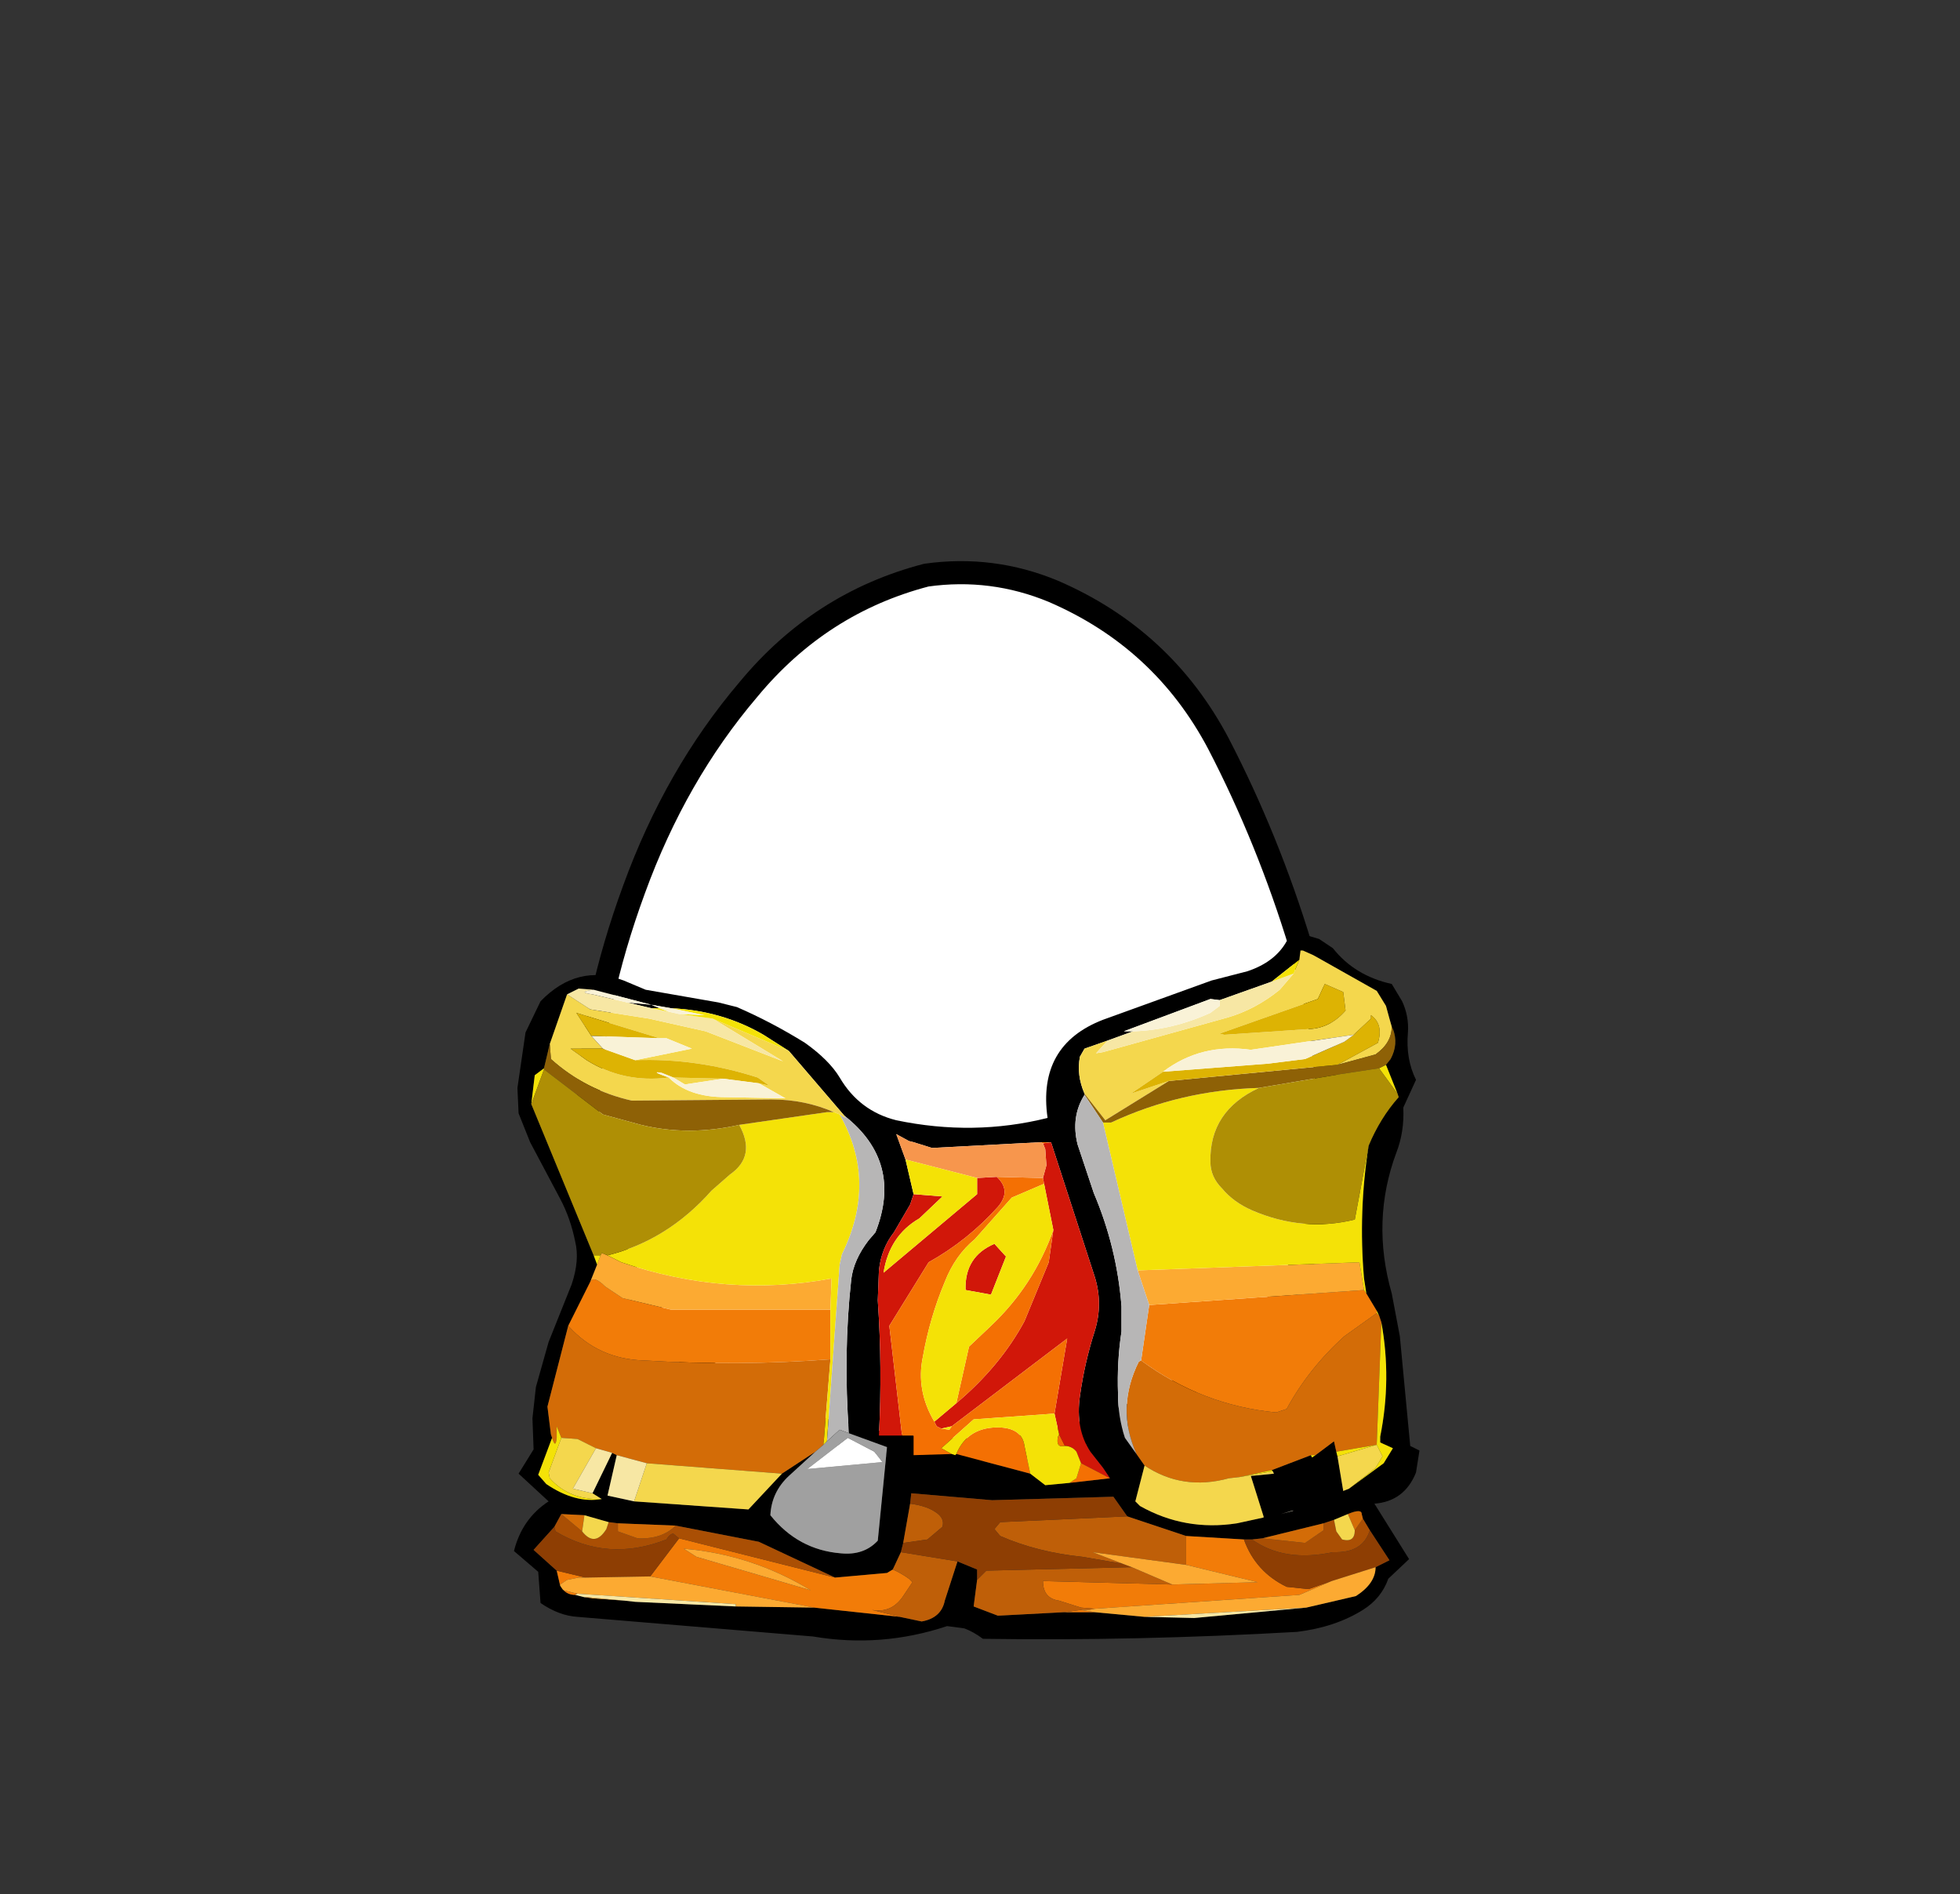 <svg xmlns="http://www.w3.org/2000/svg" xmlns:xlink="http://www.w3.org/1999/xlink" width="84.85" height="82"><rect width="100%" height="100%" fill="#333333" stroke="none"/><g transform="translate(37.4 42.25)"><use xlink:href="#a" width="32.05" height="38" transform="translate(-11.95 -17.45)"/><use xlink:href="#b" width="33.05" height="38.95" transform="translate(-12.45 -17.95)"/><use xlink:href="#c" width="39.2" height="30.6" transform="translate(-15.15 -1.85)"/></g><defs><path id="d" fill="#fff" fill-rule="evenodd" d="M27.35 7.4q2.15 4.15 3.55 8.75 1.45 4.7 1.15 9.5-.35 4.95-4.2 8.1-3.8 3.2-8.75 4.05l-2.6.2q-3.6 0-7.05-1.15-4.65-1.6-7.1-5.5Q-.2 27.4.05 23q.2-4.4 2-9.3Q3.85 8.75 7 5.05 10.1 1.3 14.7.1l1.8-.1q1.9.05 3.7.8 4.75 2.05 7.15 6.6" transform="translate(-.05)"/><path id="e" fill="none" stroke="#000" stroke-linecap="round" stroke-linejoin="round" d="M27.35 7.4Q24.95 2.85 20.2.8 17.55-.3 14.7.1 10.1 1.3 7 5.05q-3.15 3.7-4.95 8.65-1.8 4.9-2 9.3-.25 4.4 2.3 8.35 2.45 3.9 7.1 5.5 4.65 1.55 9.65.95 4.95-.85 8.75-4.05 3.85-3.15 4.2-8.1.3-4.8-1.15-9.5-1.4-4.6-3.55-8.75Z" transform="translate(.45 .5)"/><use xlink:href="#d" id="a" width="32.05" height="38"/><use xlink:href="#e" id="b" width="33.05" height="38.95"/><g id="c" fill-rule="evenodd"><path d="m34 0 .85.25.6.4Q36.4 1.85 38 2.2l.45.75q.3.65.25 1.35-.1 1.15.35 2.05l-.55 1.2q.05 1.05-.3 1.95-1.1 2.95-.2 6.1l.35 1.85.45 4.75.4.2-.15.95q-.5 1.25-1.8 1.35l1.5 2.4-.9.85q-.3.85-1.1 1.35-1.2.75-2.85.95-7 .4-13.6.3-.4-.3-.8-.45l-.75-.1q-2.85.95-5.8.45l-10.2-.85q-.8-.05-1.6-.6l-.1-1.35-1.05-.9q.35-1.4 1.5-2.15L.2 23.4l.65-1.05L.8 21l.15-1.35.55-1.95 1-2.5q.35-1.05.15-1.85-.2-1-.65-1.85L.7 9.05.2 7.8.15 6.7.5 4.3l.65-1.35q1.6-1.65 3.6-.9l.95.4L8.85 3l.8.2q1.5.65 2.95 1.55 1.05.75 1.5 1.5.85 1.45 2.45 1.85 3.35.7 6.55-.1-.45-3.15 2.4-4.25l4.7-1.7 1.55-.4q1.2-.4 1.7-1.3L34 0m3.9 3.7-.15-.55-.4-.65L34.6.95l-.45-.2h-.1l-.05.4-1.2.95-2.25.8-.4-.05L26.8 4.1l-.4.15h.4l-1.1.4-1 .35-.2.35q-.15.8.2 1.6V7q-.6.95-.3 2.15l.7 2.1q1 2.35 1.2 4.9v1.1q-.2 1.3-.15 2.7 0 1 .3 1.9l.5.7.35.5-.4 1.55.2.2q1.95 1.1 4.2.75l1.15-.25v-.05l-.55-1.75 1-.1.8 1.55.05.05-.05-.05-.8-1.55-.05-.1-.05-.05 1.7-.65.05.1.15-.1.8-.6.1.45.05.2.25 1.5.25-.1 1.5-1.1.4-.65-.55-.25v-.25q.5-2.5.05-4.95l-.1-.3-.1-.2-.45-.75-.1-.65q-.25-2.9.2-5.75.5-1.2 1.3-2.1l-.05-.15-.5-1.25.2-.25q.35-.65.1-1.3l-.05-.1-.1-.35M33.7 25l.2-.05.3-.1.25-.05 1.45-.65-1.45.65-.25.05-.3.1-.2.05-.5.15-.75.15.75-.15.55-.15h-.05l.5-.15-.5.15m1.8.4-.45.15-2.65.65-.45.05h-.35l-2.5-.15-2.55-.85-.6-.85-5.25.15-3.5-.3-.05.45-.3 1.7-.1.4-.35.75-.25.15-2.25.2-3.3-1.55-3.6-.7-2.5-.1-.4-.05-1.05-.3-1-.05-.3.55-.9 1 1 .9.15.65.1.15.05.05q.2.2.5.2l.4.1.35.05 1.4.1.45.05 4.35.2 3.4.05 3.7.4.95.2q.85-.15 1-.9l.55-1.7.85.35V28l-.15 1.15 1.05.4 2.85-.15h1.35l2.15.2 2.15.05 4.85-.45 2.15-.5q.85-.55.85-1.25l.6-.3-.85-1.3-.3-.5-.05-.2q0-.25-.6 0l-.6.25M22.8 9.05l-4.7.25-.8-.25-.2-.05-.55-.3.4 1.1.35 1.5-.15.45-.7 1.2q-.55.7-.65 1.65l-.05 1.3q.2 2.9.05 5.85h1.5v.85l1.65-.05.15.05.05-.05 3.2.85.65.5 1.05-.1 1.75-.2-.3-.45-.55-.7q-.65-1-.45-2.4.2-1.45.65-2.85.35-1.15 0-2.3l-1.9-5.85h-.45m-8.3 12.6q-.25-3.45.1-6.65.1-.85.75-1.7l.3-.35q1.2-3.05-1.35-5.05l-2.4-2.8-1.1-.7Q9 3.35 6.8 3.25l-.85-.15-2.5-.65-.65-.05-.5.25-.75 2.15-.25 1.05-.4.3L.75 7.4l2.7 6.55.15.4-.3.75-.95 1.9-.9 3.5.15 1.2.05.15-.6 1.6.35.4q1.25.85 2.4.65l-.4-.25.85-1.75.2.1-.4 1.75 1.15.25 4.95.35 1.45-1.55 1.45-.95-1.15 1.05q-.75.7-.8 1.7 1.2 1.5 3.05 1.65 1 .1 1.6-.55l.4-4.05-1.65-.6m19.4 3.3 1.55-.7-.9-1.55.9 1.55-1.55.7M6.3 3.25h-.35L4.9 3l1.05.1.35.15"/><path fill="#f27c08" d="m36.9 15.6.45.75v.1l-1.4 1q-1.55 1.4-2.5 3.15l-.45.15q-3.2-.3-5.85-2.25l.35-2.4 9.3-.65.1.15M2.35 17l.95-1.9q.15-.3.65.2l.75.5 2.1.5h6.9v2.15q-4 .3-8.05.05-2-.05-3.3-1.5m26.75 9.1 2.5.15q.5 1.4 1.85 2.05l.95.1 1-.35-1.4.6-8.85.6-.6-.05-.95-.3q-.7-.1-.7-.85l5.6.15 3.7-.1-3.1-.75V26.1m-3.95 3.3H23.8l.75-.1.6.1m-8.45.2-3.7-.4-7.1-1.35 1.25-1.65 6.75 1.7 2.25-.2.25-.15q.35.15.7.4l.15.15-.4.6q-.5.75-1.35.6l1.2.3m-13.3-.8-.35-.05h.15l.2.05m-.75-.15q-.3 0-.5-.2l.6.15-.1.05m-.65-.4-.15-.65 1.25.3h-.3l-.5.1-.3.2v.05m5.35-1.6.55.35 4.95 1.45q-2.55-1.55-5.5-1.8"/><path fill="#bf5f08" d="m16.85 26.4.3-1.7q.75.1 1.15.4.35.25.25.6l-.65.55-1.05.15m9.7-1.15 2.55.85v1.25l-4.05-.55 1.3.5-1.75-.3q-1.95-.2-3.55-.9l-.25-.3.25-.3 5.5-.25m-9.8 1.55 2.45.4-.55 1.7q-.15.75-1 .9l-.95-.2-1.2-.3q.85.15 1.35-.6l.4-.6-.15-.15q-.35-.25-.7-.4l.35-.75m3.3 1.2.4-.4 6.3-.15 1.75.75-5.6-.15q0 .75.7.85l.95.3.6.05-.25.05h-.35l-.75.1-2.85.15-1.05-.4.15-1.15"/><path fill="#aa4f04" d="m35.5 25.4.1.5.25.35q.55.15.55-.4l.35-.5.3.5q-.3 1-1.6.95-2.1.45-3.5-.55l.45-.05 1.85.2.8-.55v-.3l.45-.15m-33.75.3.3-.55.9.75q.55.7 1.05-.1l.1-.3.4.05v.35l.85.3q1.05.05 1.65-.55l3.6.7 3.3 1.55-6.75-1.7-.25-.2q-.15 0-.3.25-2.55 1-4.8-.35l-.05-.2"/><path fill="#8e3e03" d="M31.95 26.25q1.4 1 3.5.55 1.3.05 1.6-.95l.85 1.3-.6.3-1.9.6-1 .35-.95-.1q-1.35-.65-1.85-2.05h.35m-14.8-1.55.05-.45 3.5.3 5.25-.15.6.85-5.5.25-.25.3.25.3q1.6.7 3.55.9l1.75.3.4.15-6.3.15-.4.4v-.45l-.85-.35-2.45-.4.1-.4 1.05-.15.65-.55q.1-.35-.25-.6-.4-.3-1.15-.4m-15.3 2.9-1-.9.9-1 .05.2q2.25 1.35 4.8.35.15-.25.3-.25l.25.2-1.25 1.65-2.8.05-1.25-.3"/><path fill="#fcaa32" d="m36.8 15.45-9.3.65-.5-1.5 9.6-.35.2 1.2M3.3 15.1l.3-.75.15-.4.05-.1.25.1.6.3q4.55 1.55 9.1.7l-.05 1.35H6.8l-2.1-.5-.75-.5q-.5-.5-.65-.2m23.45 12.35-.4-.15-1.3-.5 4.05.55 3.1.75-3.7.1-1.75-.75m7.55 1.75-7 .4-2.15-.2-.6-.1h.35l.25-.05 8.85-.6 1.4-.6 1.9-.6q0 .7-.85 1.25l-2.15.5m-21.3 0-3.4-.05v-.1l-6.85-.45-.6-.15-.05-.05-.1-.15v-.05l.3-.2.5-.1h.3l2.8-.05L13 29.2m-8.2-.3-1.4-.1-.2-.05 1.6.15m2.55-2.25q2.95.25 5.5 1.8L7.9 27l-.55-.35"/><path fill="#d36c07" d="m37.45 16.55.1.3-.2 5.3-1.75.3-.1-.45-.8.6h-.2l-1.7.65-1.4.3-.45.05q-2 .55-3.65-.55l-.35-.5q-.9-2 .1-4l.1-.05q2.65 1.95 5.85 2.25l.45-.15q.95-1.75 2.5-3.15l1.4-1 .1.1m-2.4 9v.3l-.8.55-1.85-.2 2.65-.65m1.7-.2-.35.5-.3-.7q.6-.25.6 0l.05.2m-23.7-2.9-1.45.95-5.85-.45-1.3-.35-.2-.1-.7-.2-.8-.4-.7-.05-.2-.5v.5q-.05.5-.2 0l-.05-.15-.15-1.2.9-3.5q1.3 1.45 3.3 1.5 4.05.25 8.05-.05l-.3 3.7-.35.3m-11 2.7 1 .05-.1.7-.9-.75m2.45.4 2.5.1q-.6.6-1.65.55l-.85-.3v-.35"/><path fill="#f4d74d" d="m34 1.15.05-.4h.1l.45.2 2.75 1.55.4.65.15.55.1.35q0 .7-.7 1.2l-1.65.45 1.75-.95q.25-.8-.3-1.2v.15l-.75.7-4.45.65q-2.15-.3-3.8.95l-1.4.95 1.65-.55-2.75 1.7-.9-1.15q-.35-.8-.2-1.6l.2-.35 1-.35-.5.55.3-.05 5.4-1.5q1.2-.35 2.25-1.2l.6-.7.25-.6m1.9 1.4-.8-.35-.3.65-4.25 1.5.2.05 3.7-.25q.9-.05 1.55-.8l-.1-.8m.25 21.5-.25.1-.25-1.5 1.7-.5.25.5-.3.5-1.15.9m-3.25-.65-1 .1.55 1.75v.05l-1.15.25q-2.25.35-4.2-.75l-.2-.2.4-1.55q1.65 1.1 3.65.55l.45-.05 1.45-.25.05.1m3.5 2.45q0 .55-.55.4l-.25-.35-.1-.5.6-.25.3.7M14.3 7.9l.05.1q-.1-.05-.25-.15l-.25-.1q-1.25-.55-2.7-.55l-6.05.05q-2-.45-3.5-1.8l-.05-.65.75-2.15 1 .65 2.55.4 2.45.55 3.35 1.3L8.6 3.7l3.3 1.4 2.4 2.8m-2.7 15.5-1.45 1.55-4.95-.35.55-1.65 5.85.45m-8.2.85.4.25q-1.4.05-2.25-.9l-.05-.25.55-1.5.7.05.8.4-1 1.75.85.2m-.35.95 1.05.3-.1.3q-.5.8-1.05.1l.1-.7M6.7 6.25q.85.85 2.45.85l2.6.05-1.15-.65.45.1-.5-.35Q7.9 5.4 5.25 5.5L7.7 5l-1.1-.45h-.3l-3.6-1.1.65 1 .5.55h-1.4l.7.5q1.6 1 3.55.75m2.35.05-1.65.25-.5-.3 2.15.05"/><path fill="#d11709" d="m20.05 10.6.85-.05q.65.6.05 1.3-1.3 1.45-3 2.4L16.25 17l.55 4.75h-1q.15-2.95-.05-5.85l.05-1.3q.1-.95.65-1.65l.7-1.2.15-.45 1.25.1-1 .95q-1.3.75-1.55 2.35l4.05-3.4v-.7m2.85 0 .15-.55-.05-.7-.1-.25.35-.05 1.9 5.85q.35 1.15 0 2.3-.45 1.4-.65 2.85-.2 1.4.45 2.4l.55.7.3.45-1.25-.65-.2-.5q-.2-.25-.5-.25l-.25-.5-.2-.9.55-3.25-5 3.8-.45.1-.2-.1-.1-.2.95-.8q1.9-1.6 2.95-3.55l1.05-2.55.2-1.4-.4-2-.05-.25M21.3 14l-.65 1.65-1.1-.2q-.05-1.45 1.25-2l.5.55"/><path fill="#f47003" d="m20.9 10.55 2 .05.05.25-1.4.6-1.6 1.8q-.85.7-1.3 1.85-.65 1.55-.95 3.25-.3 1.45.5 2.8l.1.2.2.1.35.05.1-.15 5-3.8-.55 3.25-3.5.25-1.4 1.25.45.25-1.65.05v-.85h-.5L16.25 17l1.7-2.75q1.7-.95 3-2.4.6-.7-.05-1.3m2-1.45-.1-.05h.45l-.35.05m2.9 14.5-1.75.2.3-.2.2-.65 1.25.65m-3.45-.2-3.2-.85q.5-1.2 1.9-1.15.95.05 1.05.8l.25 1.2m-3.2-3.05.55-2.45.95-.9q1.85-1.75 2.7-4.15l-.2 1.4-1.05 2.55q-1.05 1.95-2.95 3.55m4.45 1.35.25.5q-.4.1-.3-.4l.05-.1"/><path fill="#f7964d" d="m16.95 9.8-.4-1.1.55.3.2.05.8.25 4.7-.25.1.05.1.25.05.7-.15.55-2-.05-.85.05-3.1-.8"/><path fill="#f4e206" d="m16.95 9.8 3.1.8v.7L16 14.7q.25-1.6 1.55-2.35l1-.95-1.25-.1-.35-1.5m7.1 14-1.05.1-.65-.5-.25-1.2q-.1-.75-1.05-.8-1.4-.05-1.9 1.15l-.05.05-.15-.05-.45-.25 1.4-1.25 3.5-.25.2.9-.05.1q-.1.5.3.4.3 0 .5.25l.2.5-.2.65-.3.2m-1.1-12.95.4 2q-.85 2.4-2.7 4.15l-.95.9-.55 2.45-.95.8q-.8-1.35-.5-2.8.3-1.7.95-3.25.45-1.15 1.3-1.85l1.6-1.8 1.4-.6M21.3 14l-.5-.55q-1.3.55-1.25 2l1.1.2.65-1.65m-2.8 7.45.45-.1-.1.15-.35-.05"/><path fill="#f7e7a4" d="m33.75 1.75-.6.7q-1.05.85-2.25 1.2l-5.4 1.5-.3.05.5-.55 1.1-.4q1.7-.05 3.35-.8l.4-.3V2.9l2.25-.8.95-.35M5.2 24.6l-1.15-.25.4-1.75 1.3.35-.55 1.65m-.95-2.1-.85 1.75-.85-.2 1-1.75.7.2M2.3 2.65l.5-.25.65.05q-.75.1-.05.2L4.9 3l1.05.25.75.15.45.1 1.45.2 3.05 1.85-3.35-1.3-2.45-.55-2.55-.4-1-.65m32 26.55-4.85.45-2.15-.05 7-.4m-24.7-.05-4.35-.2-.45-.05-1.6-.15h-.15l-.4-.1.1-.05 6.85.45v.1"/><path fill="#f4e207" d="m34 1.15-.25.6-.95.35 1.2-.95m3.45 4.7.3-.15.5 1.25-.8-1.1M37 9.2q-.45 2.85-.2 5.75l.1.65-.1-.15-.2-1.2-9.6.35-1.5-6.4h.35q3-1.4 6.4-1.5-2.15 1-2.1 3.2 0 .65.5 1.15.5.6 1.3.95 2.2.95 4.45.4l.6-3.2m.35 7.15.1.2-.1-.1v-.1m.2.5q.45 2.45-.05 4.95v.25l.55.25-.4.65-1.5 1.1 1.15-.9.3-.5-.25-.5-1.7.5-.05-.2 1.75-.3.2-5.3m-23.45-9q1.65 2.9.1 6.05l-.1.45-.55 7.65-.15.15.3-3.7V16.3l.05-1.35q-4.55.85-9.1-.7l-.6-.3q2.6-.65 4.5-2.8l.8-.7q1.15-.8.4-2.15l3.8-.55h.3l.25.1M3.8 24.5q-1.15.2-2.4-.65l-.35-.4.6-1.6q.15.5.2 0v-.5l.2.5-.55 1.5.05.25q.85.95 2.25.9m-.2-10.15-.15-.4h.3l-.15.4M.75 7.4.9 6.15l.4-.3v.05L.75 7.4M6.8 3.25q2.2.1 4 1.15l1.1.7-3.3-1.4-1.45-.2 1.1.05-1.45-.3m24.6 20.3 1.4-.3.05.05-1.45.25m3.1-.95h.2l-.15.1-.05-.1M5.95 3.25h.35l.4.15-.75-.15"/><path fill="#8e6106" d="m24.7 6.95.9 1.15 2.75-1.7 7.3-.7 1.65-.45q.7-.5.7-1.2l.05.1q.25.65-.1 1.3l-.2.25-.3.15-1.65.25-3.55.6q-3.4.1-6.4 1.5h-.35L24.7 7v-.05M1.3 5.85l.25-1.05.05.65q1.5 1.35 3.5 1.8l6.05-.05q1.45 0 2.7.55h-.3l-3.8.55q-2.2.5-4.25 0l-1.65-.45L1.3 5.9v-.05"/><path fill="#ddb303" d="m28.35 6.4-1.65.55L28.1 6l4.55-.35 1.6-.2 1.7-.75.55-.4-.15.1.75-.7v-.15q.55.4.3 1.2l-1.75.95-7.3.7m7.55-3.85.1.8q-.65.75-1.55.8l-3.7.25-.2-.05 4.25-1.5.3-.65.8.35M6.7 6.25q-1.95.25-3.55-.75l-.7-.5h1.4l1.4.5q2.65-.1 5.3.75l.5.35-.45-.1-1.55-.2-2.15-.05-.5-.2q-.55-.1.3.2m-3.35-1.8-.65-1 3.6 1.1-2.95-.1"/><path fill="#af8f05" d="m38.25 6.95.05.15q-.8.9-1.3 2.1l-.6 3.2q-2.25.55-4.45-.4-.8-.35-1.3-.95-.5-.5-.5-1.15-.05-2.2 2.1-3.2l3.55-.6 1.65-.25.8 1.1m-34.8 7L.75 7.4l.55-1.5 2.55 1.95 1.65.45q2.05.5 4.25 0 .75 1.35-.4 2.15l-.8.7q-1.9 2.15-4.5 2.8l-.25-.1-.05.1h-.3"/><path fill="#b7b6b6" d="m27.5 16.1-.35 2.4-.1.05q-1 2-.1 4l-.5-.7q-.3-.9-.3-1.9-.05-1.4.15-2.7v-1.1q-.2-2.55-1.2-4.9l-.7-2.1q-.3-1.2.3-2.15l.8 1.2 1.5 6.4.5 1.5M14.3 7.9q2.55 2 1.35 5.05l-.3.35q-.65.85-.75 1.7-.35 3.2-.1 6.65l-.4-.15-.55.5.55-7.65.1-.45q1.55-3.15-.1-6.05.15.1.25.15l-.05-.1"/><path fill="#f9f2d7" d="M28.1 6q1.65-1.25 3.8-.95l4.45-.65.15-.1-.55.4-1.7.75-1.6.2L28.1 6m5.6 19h.05l-.55.15.5-.15M30.55 2.9v.25l-.4.3q-1.65.75-3.35.8h-.4l.4-.15 3.35-1.25.4.05m-27.1-.45 2.5.65.85.15 1.45.3-1.1-.05-.45-.1-.4-.15-.35-.15L4.9 3l-1.5-.35q-.7-.1.05-.2M10.6 6.5l1.15.65-2.6-.05q-1.6 0-2.45-.85-.85-.3-.3-.2l.5.2.5.3 1.65-.25 1.55.2M3.85 5l-.5-.55 2.95.1h.3L7.7 5l-2.45.5-1.4-.5"/><path fill="#a0a0a0" d="m13.55 22 .55-.5.4.15 1.65.6-.4 4.05q-.6.65-1.6.55-1.85-.15-3.05-1.65.05-1 .8-1.7l1.15-1.05.35-.3.15-.15m2.05.45-1.15-.6-1.75 1.35 3.25-.3-.35-.45"/><path fill="#fff" d="m15.6 22.45.35.45-3.25.3 1.75-1.35 1.15.6"/></g></defs></svg>